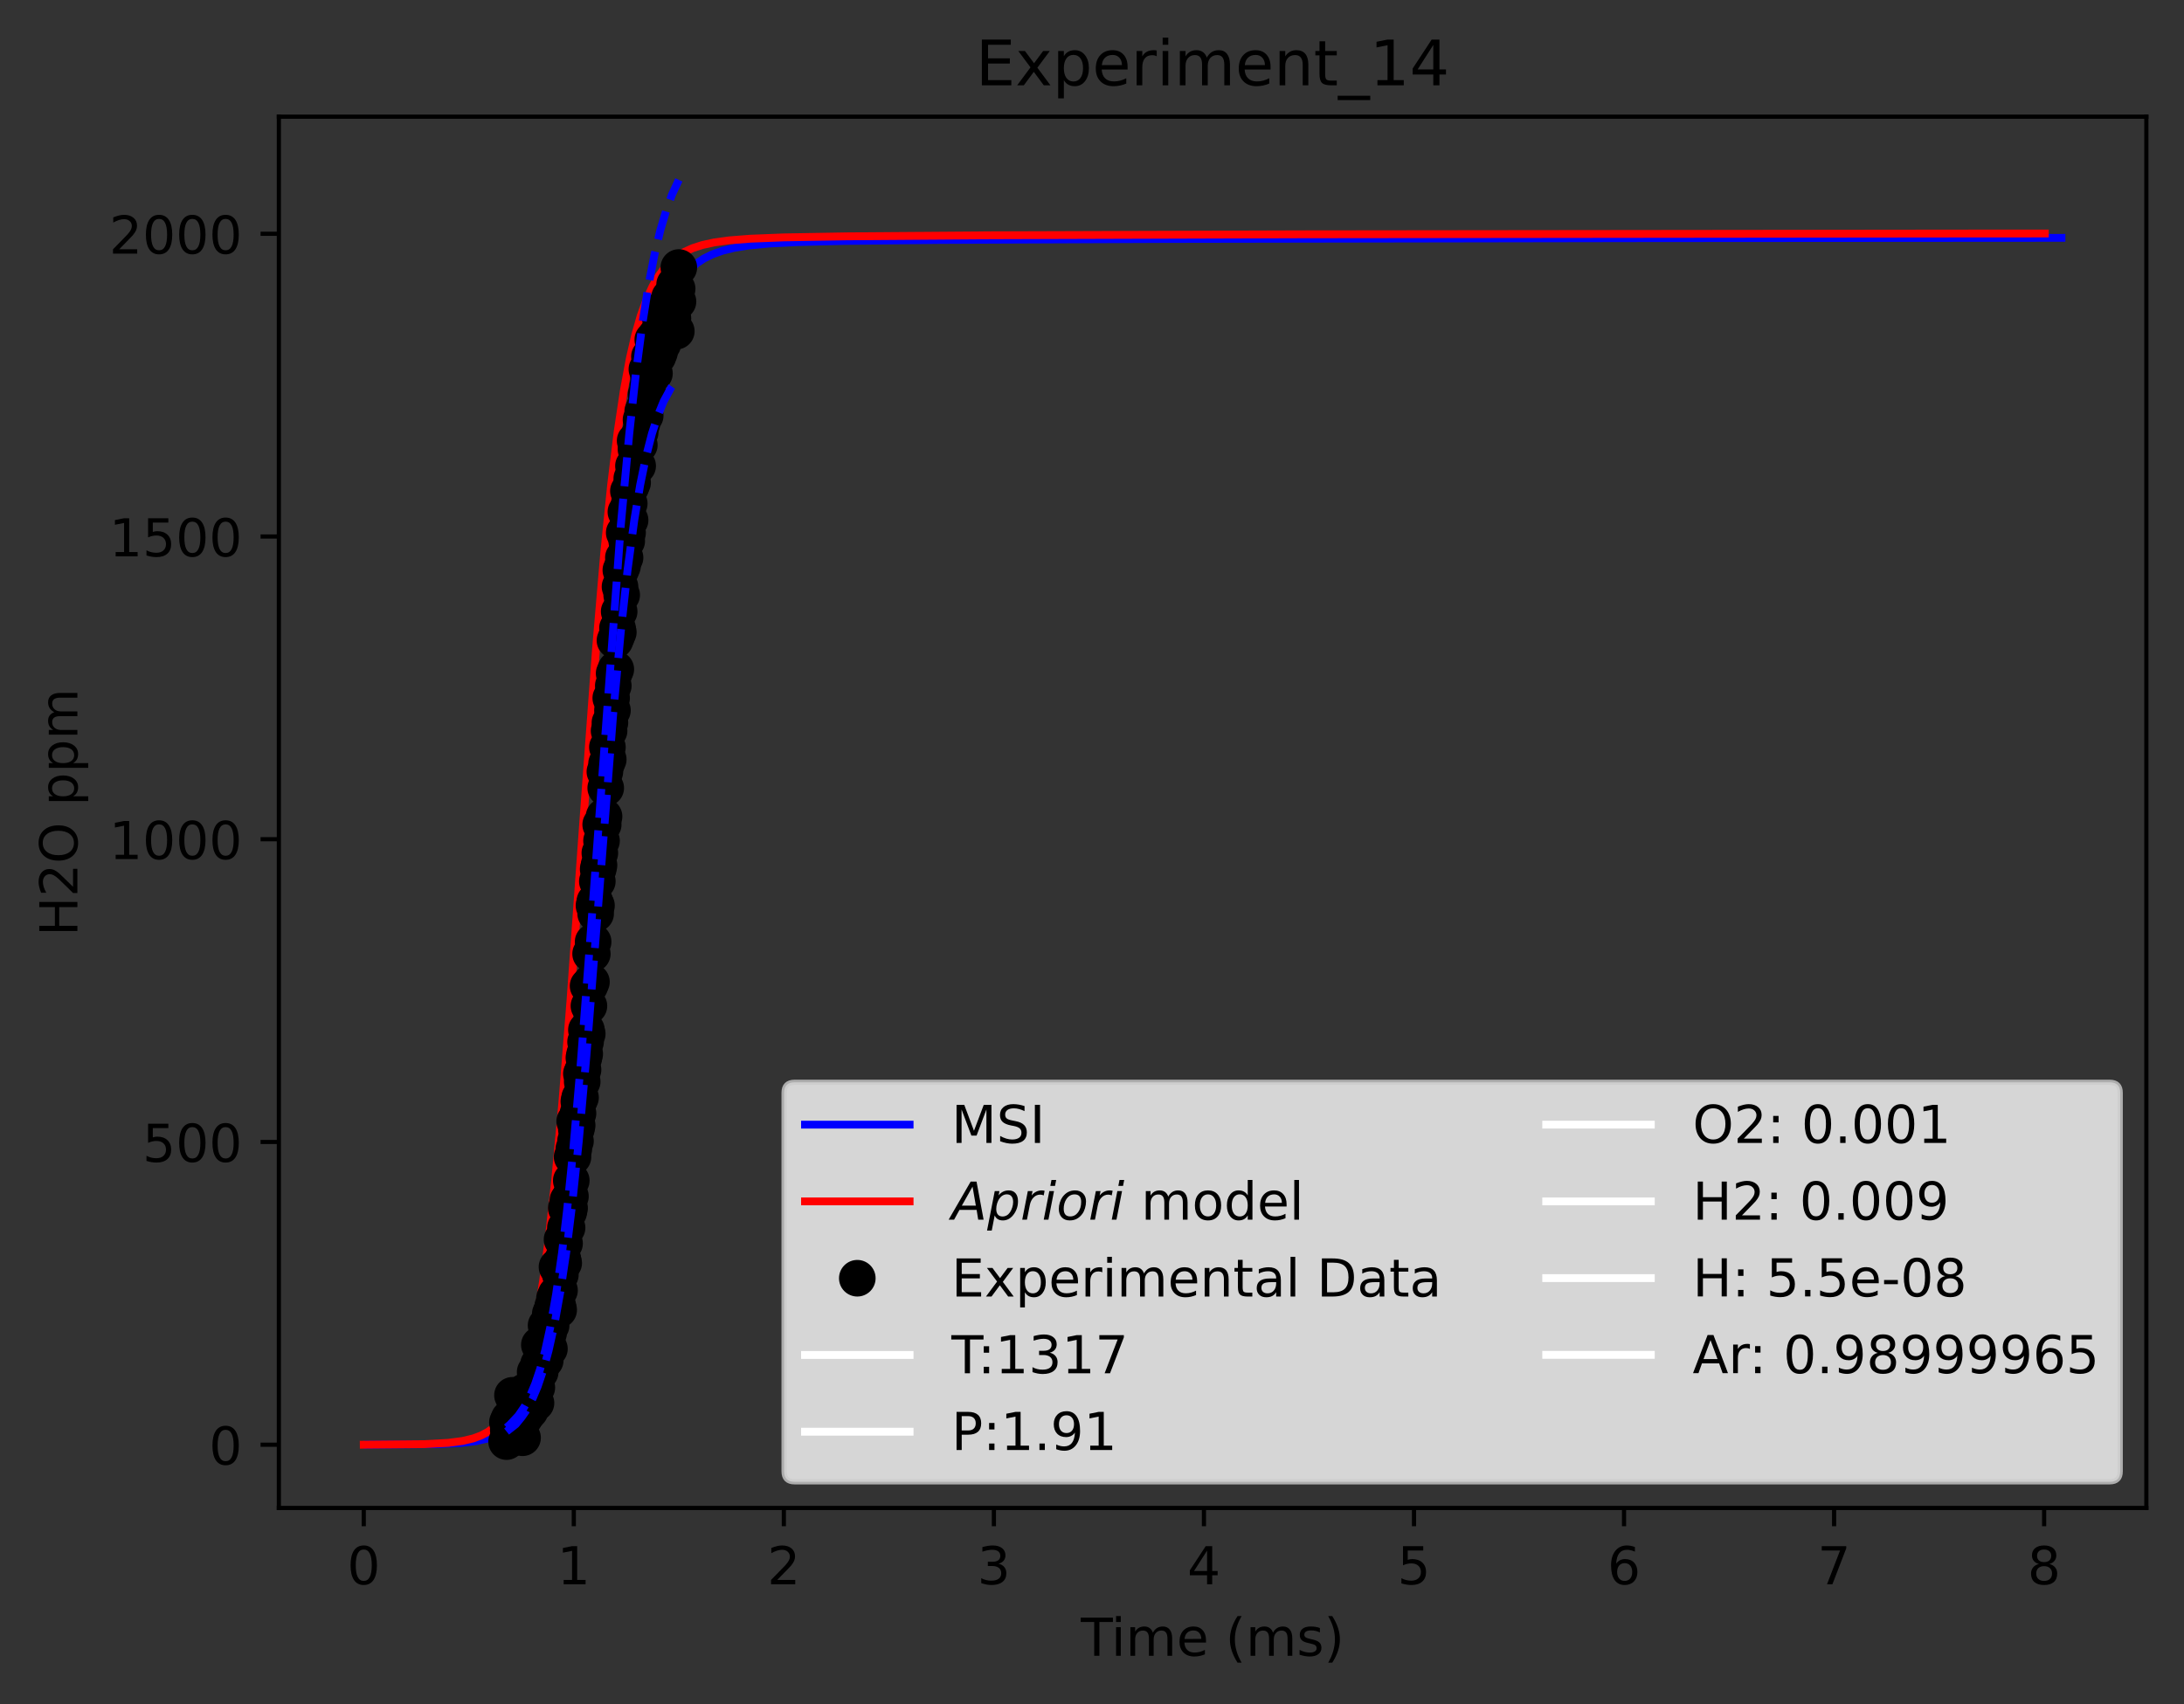 <?xml version="1.0" encoding="utf-8" standalone="no"?>
<!DOCTYPE svg PUBLIC "-//W3C//DTD SVG 1.1//EN"
  "http://www.w3.org/Graphics/SVG/1.1/DTD/svg11.dtd">
<!-- Created with matplotlib (https://matplotlib.org/) -->
<svg height="325.986pt" version="1.1" viewBox="0 0 417.648 325.986" width="417.648pt" xmlns="http://www.w3.org/2000/svg" xmlns:xlink="http://www.w3.org/1999/xlink">
 <rect x="0" y="0" width="417.648" height="325.986" fill="#333333" stroke="none"/>
 <defs>
  <style type="text/css">*{stroke-linecap:butt;stroke-linejoin:round;}</style>
 </defs>
 <g id="figure_1">
  <g id="patch_1">
   <path d="M 0 325.986 
L 417.648 325.986 
L 417.648 0 
L 0 0 
z
" style="fill:none;"/>
  </g>
  <g id="axes_1">
   <g id="patch_2">
    <path d="M 53.328 288.43 
L 410.448 288.43 
L 410.448 22.318 
L 53.328 22.318 
z
" style="fill:none;"/>
   </g>
   <g id="matplotlib.axis_1">
    <g id="xtick_1">
     <g id="line2d_1">
      <defs>
       <path d="M 0 0 
L 0 3.5 
" id="m10d0f801e0" style="stroke:#000000;stroke-width:0.8;"/>
      </defs>
      <g>
       <use style="stroke:#000000;stroke-width:0.8;" x="69.561" xlink:href="#m10d0f801e0" y="288.43"/>
      </g>
     </g>
     <g id="text_1">
      <!-- 0 -->
      <g transform="translate(66.38 303.029)scale(0.1 -0.1)">
       <defs>
        <path d="M 31.781 66.406 
Q 24.172 66.406 20.328 58.906 
Q 16.5 51.422 16.5 36.375 
Q 16.5 21.391 20.328 13.891 
Q 24.172 6.391 31.781 6.391 
Q 39.453 6.391 43.281 13.891 
Q 47.125 21.391 47.125 36.375 
Q 47.125 51.422 43.281 58.906 
Q 39.453 66.406 31.781 66.406 
z
M 31.781 74.219 
Q 44.047 74.219 50.516 64.516 
Q 56.984 54.828 56.984 36.375 
Q 56.984 17.969 50.516 8.266 
Q 44.047 -1.422 31.781 -1.422 
Q 19.531 -1.422 13.062 8.266 
Q 6.594 17.969 6.594 36.375 
Q 6.594 54.828 13.062 64.516 
Q 19.531 74.219 31.781 74.219 
z
" id="DejaVuSans-48"/>
       </defs>
       <use xlink:href="#DejaVuSans-48"/>
      </g>
     </g>
    </g>
    <g id="xtick_2">
     <g id="line2d_2">
      <g>
       <use style="stroke:#000000;stroke-width:0.8;" x="109.729" xlink:href="#m10d0f801e0" y="288.43"/>
      </g>
     </g>
     <g id="text_2">
      <!-- 1 -->
      <g transform="translate(106.547 303.029)scale(0.1 -0.1)">
       <defs>
        <path d="M 12.406 8.297 
L 28.516 8.297 
L 28.516 63.922 
L 10.984 60.406 
L 10.984 69.391 
L 28.422 72.906 
L 38.281 72.906 
L 38.281 8.297 
L 54.391 8.297 
L 54.391 0 
L 12.406 0 
z
" id="DejaVuSans-49"/>
       </defs>
       <use xlink:href="#DejaVuSans-49"/>
      </g>
     </g>
    </g>
    <g id="xtick_3">
     <g id="line2d_3">
      <g>
       <use style="stroke:#000000;stroke-width:0.8;" x="149.896" xlink:href="#m10d0f801e0" y="288.43"/>
      </g>
     </g>
     <g id="text_3">
      <!-- 2 -->
      <g transform="translate(146.715 303.029)scale(0.1 -0.1)">
       <defs>
        <path d="M 19.188 8.297 
L 53.609 8.297 
L 53.609 0 
L 7.328 0 
L 7.328 8.297 
Q 12.938 14.109 22.625 23.891 
Q 32.328 33.688 34.812 36.531 
Q 39.547 41.844 41.422 45.531 
Q 43.312 49.219 43.312 52.781 
Q 43.312 58.594 39.234 62.25 
Q 35.156 65.922 28.609 65.922 
Q 23.969 65.922 18.812 64.312 
Q 13.672 62.703 7.812 59.422 
L 7.812 69.391 
Q 13.766 71.781 18.938 73 
Q 24.125 74.219 28.422 74.219 
Q 39.75 74.219 46.484 68.547 
Q 53.219 62.891 53.219 53.422 
Q 53.219 48.922 51.531 44.891 
Q 49.859 40.875 45.406 35.406 
Q 44.188 33.984 37.641 27.219 
Q 31.109 20.453 19.188 8.297 
z
" id="DejaVuSans-50"/>
       </defs>
       <use xlink:href="#DejaVuSans-50"/>
      </g>
     </g>
    </g>
    <g id="xtick_4">
     <g id="line2d_4">
      <g>
       <use style="stroke:#000000;stroke-width:0.8;" x="190.064" xlink:href="#m10d0f801e0" y="288.43"/>
      </g>
     </g>
     <g id="text_4">
      <!-- 3 -->
      <g transform="translate(186.883 303.029)scale(0.1 -0.1)">
       <defs>
        <path d="M 40.578 39.312 
Q 47.656 37.797 51.625 33 
Q 55.609 28.219 55.609 21.188 
Q 55.609 10.406 48.188 4.484 
Q 40.766 -1.422 27.094 -1.422 
Q 22.516 -1.422 17.656 -0.516 
Q 12.797 0.391 7.625 2.203 
L 7.625 11.719 
Q 11.719 9.328 16.594 8.109 
Q 21.484 6.891 26.812 6.891 
Q 36.078 6.891 40.938 10.547 
Q 45.797 14.203 45.797 21.188 
Q 45.797 27.641 41.281 31.266 
Q 36.766 34.906 28.719 34.906 
L 20.219 34.906 
L 20.219 43.016 
L 29.109 43.016 
Q 36.375 43.016 40.234 45.922 
Q 44.094 48.828 44.094 54.297 
Q 44.094 59.906 40.109 62.906 
Q 36.141 65.922 28.719 65.922 
Q 24.656 65.922 20.016 65.031 
Q 15.375 64.156 9.812 62.312 
L 9.812 71.094 
Q 15.438 72.656 20.344 73.438 
Q 25.25 74.219 29.594 74.219 
Q 40.828 74.219 47.359 69.109 
Q 53.906 64.016 53.906 55.328 
Q 53.906 49.266 50.438 45.094 
Q 46.969 40.922 40.578 39.312 
z
" id="DejaVuSans-51"/>
       </defs>
       <use xlink:href="#DejaVuSans-51"/>
      </g>
     </g>
    </g>
    <g id="xtick_5">
     <g id="line2d_5">
      <g>
       <use style="stroke:#000000;stroke-width:0.8;" x="230.232" xlink:href="#m10d0f801e0" y="288.43"/>
      </g>
     </g>
     <g id="text_5">
      <!-- 4 -->
      <g transform="translate(227.05 303.029)scale(0.1 -0.1)">
       <defs>
        <path d="M 37.797 64.312 
L 12.891 25.391 
L 37.797 25.391 
z
M 35.203 72.906 
L 47.609 72.906 
L 47.609 25.391 
L 58.016 25.391 
L 58.016 17.188 
L 47.609 17.188 
L 47.609 0 
L 37.797 0 
L 37.797 17.188 
L 4.891 17.188 
L 4.891 26.703 
z
" id="DejaVuSans-52"/>
       </defs>
       <use xlink:href="#DejaVuSans-52"/>
      </g>
     </g>
    </g>
    <g id="xtick_6">
     <g id="line2d_6">
      <g>
       <use style="stroke:#000000;stroke-width:0.8;" x="270.399" xlink:href="#m10d0f801e0" y="288.43"/>
      </g>
     </g>
     <g id="text_6">
      <!-- 5 -->
      <g transform="translate(267.218 303.029)scale(0.1 -0.1)">
       <defs>
        <path d="M 10.797 72.906 
L 49.516 72.906 
L 49.516 64.594 
L 19.828 64.594 
L 19.828 46.734 
Q 21.969 47.469 24.109 47.828 
Q 26.266 48.188 28.422 48.188 
Q 40.625 48.188 47.75 41.5 
Q 54.891 34.812 54.891 23.391 
Q 54.891 11.625 47.562 5.094 
Q 40.234 -1.422 26.906 -1.422 
Q 22.312 -1.422 17.547 -0.641 
Q 12.797 0.141 7.719 1.703 
L 7.719 11.625 
Q 12.109 9.234 16.797 8.062 
Q 21.484 6.891 26.703 6.891 
Q 35.156 6.891 40.078 11.328 
Q 45.016 15.766 45.016 23.391 
Q 45.016 31 40.078 35.438 
Q 35.156 39.891 26.703 39.891 
Q 22.75 39.891 18.812 39.016 
Q 14.891 38.141 10.797 36.281 
z
" id="DejaVuSans-53"/>
       </defs>
       <use xlink:href="#DejaVuSans-53"/>
      </g>
     </g>
    </g>
    <g id="xtick_7">
     <g id="line2d_7">
      <g>
       <use style="stroke:#000000;stroke-width:0.8;" x="310.567" xlink:href="#m10d0f801e0" y="288.43"/>
      </g>
     </g>
     <g id="text_7">
      <!-- 6 -->
      <g transform="translate(307.386 303.029)scale(0.1 -0.1)">
       <defs>
        <path d="M 33.016 40.375 
Q 26.375 40.375 22.484 35.828 
Q 18.609 31.297 18.609 23.391 
Q 18.609 15.531 22.484 10.953 
Q 26.375 6.391 33.016 6.391 
Q 39.656 6.391 43.531 10.953 
Q 47.406 15.531 47.406 23.391 
Q 47.406 31.297 43.531 35.828 
Q 39.656 40.375 33.016 40.375 
z
M 52.594 71.297 
L 52.594 62.312 
Q 48.875 64.062 45.094 64.984 
Q 41.312 65.922 37.594 65.922 
Q 27.828 65.922 22.672 59.328 
Q 17.531 52.734 16.797 39.406 
Q 19.672 43.656 24.016 45.922 
Q 28.375 48.188 33.594 48.188 
Q 44.578 48.188 50.953 41.516 
Q 57.328 34.859 57.328 23.391 
Q 57.328 12.156 50.688 5.359 
Q 44.047 -1.422 33.016 -1.422 
Q 20.359 -1.422 13.672 8.266 
Q 6.984 17.969 6.984 36.375 
Q 6.984 53.656 15.188 63.938 
Q 23.391 74.219 37.203 74.219 
Q 40.922 74.219 44.703 73.484 
Q 48.484 72.75 52.594 71.297 
z
" id="DejaVuSans-54"/>
       </defs>
       <use xlink:href="#DejaVuSans-54"/>
      </g>
     </g>
    </g>
    <g id="xtick_8">
     <g id="line2d_8">
      <g>
       <use style="stroke:#000000;stroke-width:0.8;" x="350.735" xlink:href="#m10d0f801e0" y="288.43"/>
      </g>
     </g>
     <g id="text_8">
      <!-- 7 -->
      <g transform="translate(347.553 303.029)scale(0.1 -0.1)">
       <defs>
        <path d="M 8.203 72.906 
L 55.078 72.906 
L 55.078 68.703 
L 28.609 0 
L 18.312 0 
L 43.219 64.594 
L 8.203 64.594 
z
" id="DejaVuSans-55"/>
       </defs>
       <use xlink:href="#DejaVuSans-55"/>
      </g>
     </g>
    </g>
    <g id="xtick_9">
     <g id="line2d_9">
      <g>
       <use style="stroke:#000000;stroke-width:0.8;" x="390.902" xlink:href="#m10d0f801e0" y="288.43"/>
      </g>
     </g>
     <g id="text_9">
      <!-- 8 -->
      <g transform="translate(387.721 303.029)scale(0.1 -0.1)">
       <defs>
        <path d="M 31.781 34.625 
Q 24.75 34.625 20.719 30.859 
Q 16.703 27.094 16.703 20.516 
Q 16.703 13.922 20.719 10.156 
Q 24.75 6.391 31.781 6.391 
Q 38.812 6.391 42.859 10.172 
Q 46.922 13.969 46.922 20.516 
Q 46.922 27.094 42.891 30.859 
Q 38.875 34.625 31.781 34.625 
z
M 21.922 38.812 
Q 15.578 40.375 12.031 44.719 
Q 8.5 49.078 8.5 55.328 
Q 8.5 64.062 14.719 69.141 
Q 20.953 74.219 31.781 74.219 
Q 42.672 74.219 48.875 69.141 
Q 55.078 64.062 55.078 55.328 
Q 55.078 49.078 51.531 44.719 
Q 48 40.375 41.703 38.812 
Q 48.828 37.156 52.797 32.312 
Q 56.781 27.484 56.781 20.516 
Q 56.781 9.906 50.312 4.234 
Q 43.844 -1.422 31.781 -1.422 
Q 19.734 -1.422 13.25 4.234 
Q 6.781 9.906 6.781 20.516 
Q 6.781 27.484 10.781 32.312 
Q 14.797 37.156 21.922 38.812 
z
M 18.312 54.391 
Q 18.312 48.734 21.844 45.562 
Q 25.391 42.391 31.781 42.391 
Q 38.141 42.391 41.719 45.562 
Q 45.312 48.734 45.312 54.391 
Q 45.312 60.062 41.719 63.234 
Q 38.141 66.406 31.781 66.406 
Q 25.391 66.406 21.844 63.234 
Q 18.312 60.062 18.312 54.391 
z
" id="DejaVuSans-56"/>
       </defs>
       <use xlink:href="#DejaVuSans-56"/>
      </g>
     </g>
    </g>
    <g id="text_10">
     <!-- Time (ms) -->
     <g transform="translate(206.689 316.707)scale(0.1 -0.1)">
      <defs>
       <path d="M -0.297 72.906 
L 61.375 72.906 
L 61.375 64.594 
L 35.5 64.594 
L 35.5 0 
L 25.594 0 
L 25.594 64.594 
L -0.297 64.594 
z
" id="DejaVuSans-84"/>
       <path d="M 9.422 54.688 
L 18.406 54.688 
L 18.406 0 
L 9.422 0 
z
M 9.422 75.984 
L 18.406 75.984 
L 18.406 64.594 
L 9.422 64.594 
z
" id="DejaVuSans-105"/>
       <path d="M 52 44.188 
Q 55.375 50.25 60.062 53.125 
Q 64.75 56 71.094 56 
Q 79.641 56 84.281 50.016 
Q 88.922 44.047 88.922 33.016 
L 88.922 0 
L 79.891 0 
L 79.891 32.719 
Q 79.891 40.578 77.094 44.375 
Q 74.312 48.188 68.609 48.188 
Q 61.625 48.188 57.562 43.547 
Q 53.516 38.922 53.516 30.906 
L 53.516 0 
L 44.484 0 
L 44.484 32.719 
Q 44.484 40.625 41.703 44.406 
Q 38.922 48.188 33.109 48.188 
Q 26.219 48.188 22.156 43.531 
Q 18.109 38.875 18.109 30.906 
L 18.109 0 
L 9.078 0 
L 9.078 54.688 
L 18.109 54.688 
L 18.109 46.188 
Q 21.188 51.219 25.484 53.609 
Q 29.781 56 35.688 56 
Q 41.656 56 45.828 52.969 
Q 50 49.953 52 44.188 
z
" id="DejaVuSans-109"/>
       <path d="M 56.203 29.594 
L 56.203 25.203 
L 14.891 25.203 
Q 15.484 15.922 20.484 11.062 
Q 25.484 6.203 34.422 6.203 
Q 39.594 6.203 44.453 7.469 
Q 49.312 8.734 54.109 11.281 
L 54.109 2.781 
Q 49.266 0.734 44.188 -0.344 
Q 39.109 -1.422 33.891 -1.422 
Q 20.797 -1.422 13.156 6.188 
Q 5.516 13.812 5.516 26.812 
Q 5.516 40.234 12.766 48.109 
Q 20.016 56 32.328 56 
Q 43.359 56 49.781 48.891 
Q 56.203 41.797 56.203 29.594 
z
M 47.219 32.234 
Q 47.125 39.594 43.094 43.984 
Q 39.062 48.391 32.422 48.391 
Q 24.906 48.391 20.391 44.141 
Q 15.875 39.891 15.188 32.172 
z
" id="DejaVuSans-101"/>
       <path id="DejaVuSans-32"/>
       <path d="M 31 75.875 
Q 24.469 64.656 21.281 53.656 
Q 18.109 42.672 18.109 31.391 
Q 18.109 20.125 21.312 9.062 
Q 24.516 -2 31 -13.188 
L 23.188 -13.188 
Q 15.875 -1.703 12.234 9.375 
Q 8.594 20.453 8.594 31.391 
Q 8.594 42.281 12.203 53.312 
Q 15.828 64.359 23.188 75.875 
z
" id="DejaVuSans-40"/>
       <path d="M 44.281 53.078 
L 44.281 44.578 
Q 40.484 46.531 36.375 47.5 
Q 32.281 48.484 27.875 48.484 
Q 21.188 48.484 17.844 46.438 
Q 14.5 44.391 14.5 40.281 
Q 14.5 37.156 16.891 35.375 
Q 19.281 33.594 26.516 31.984 
L 29.594 31.297 
Q 39.156 29.25 43.188 25.516 
Q 47.219 21.781 47.219 15.094 
Q 47.219 7.469 41.188 3.016 
Q 35.156 -1.422 24.609 -1.422 
Q 20.219 -1.422 15.453 -0.562 
Q 10.688 0.297 5.422 2 
L 5.422 11.281 
Q 10.406 8.688 15.234 7.391 
Q 20.062 6.109 24.812 6.109 
Q 31.156 6.109 34.562 8.281 
Q 37.984 10.453 37.984 14.406 
Q 37.984 18.062 35.516 20.016 
Q 33.062 21.969 24.703 23.781 
L 21.578 24.516 
Q 13.234 26.266 9.516 29.906 
Q 5.812 33.547 5.812 39.891 
Q 5.812 47.609 11.281 51.797 
Q 16.75 56 26.812 56 
Q 31.781 56 36.172 55.266 
Q 40.578 54.547 44.281 53.078 
z
" id="DejaVuSans-115"/>
       <path d="M 8.016 75.875 
L 15.828 75.875 
Q 23.141 64.359 26.781 53.312 
Q 30.422 42.281 30.422 31.391 
Q 30.422 20.453 26.781 9.375 
Q 23.141 -1.703 15.828 -13.188 
L 8.016 -13.188 
Q 14.5 -2 17.703 9.062 
Q 20.906 20.125 20.906 31.391 
Q 20.906 42.672 17.703 53.656 
Q 14.5 64.656 8.016 75.875 
z
" id="DejaVuSans-41"/>
      </defs>
      <use xlink:href="#DejaVuSans-84"/>
      <use x="57.959" xlink:href="#DejaVuSans-105"/>
      <use x="85.742" xlink:href="#DejaVuSans-109"/>
      <use x="183.154" xlink:href="#DejaVuSans-101"/>
      <use x="244.678" xlink:href="#DejaVuSans-32"/>
      <use x="276.465" xlink:href="#DejaVuSans-40"/>
      <use x="315.479" xlink:href="#DejaVuSans-109"/>
      <use x="412.891" xlink:href="#DejaVuSans-115"/>
      <use x="464.99" xlink:href="#DejaVuSans-41"/>
     </g>
    </g>
   </g>
   <g id="matplotlib.axis_2">
    <g id="ytick_1">
     <g id="line2d_10">
      <defs>
       <path d="M 0 0 
L -3.5 0 
" id="md685e036c2" style="stroke:#000000;stroke-width:0.8;"/>
      </defs>
      <g>
       <use style="stroke:#000000;stroke-width:0.8;" x="53.328" xlink:href="#md685e036c2" y="276.334"/>
      </g>
     </g>
     <g id="text_11">
      <!-- 0 -->
      <g transform="translate(39.966 280.133)scale(0.1 -0.1)">
       <use xlink:href="#DejaVuSans-48"/>
      </g>
     </g>
    </g>
    <g id="ytick_2">
     <g id="line2d_11">
      <g>
       <use style="stroke:#000000;stroke-width:0.8;" x="53.328" xlink:href="#md685e036c2" y="218.429"/>
      </g>
     </g>
     <g id="text_12">
      <!-- 500 -->
      <g transform="translate(27.241 222.228)scale(0.1 -0.1)">
       <use xlink:href="#DejaVuSans-53"/>
       <use x="63.623" xlink:href="#DejaVuSans-48"/>
       <use x="127.246" xlink:href="#DejaVuSans-48"/>
      </g>
     </g>
    </g>
    <g id="ytick_3">
     <g id="line2d_12">
      <g>
       <use style="stroke:#000000;stroke-width:0.8;" x="53.328" xlink:href="#md685e036c2" y="160.524"/>
      </g>
     </g>
     <g id="text_13">
      <!-- 1000 -->
      <g transform="translate(20.878 164.323)scale(0.1 -0.1)">
       <use xlink:href="#DejaVuSans-49"/>
       <use x="63.623" xlink:href="#DejaVuSans-48"/>
       <use x="127.246" xlink:href="#DejaVuSans-48"/>
       <use x="190.869" xlink:href="#DejaVuSans-48"/>
      </g>
     </g>
    </g>
    <g id="ytick_4">
     <g id="line2d_13">
      <g>
       <use style="stroke:#000000;stroke-width:0.8;" x="53.328" xlink:href="#md685e036c2" y="102.619"/>
      </g>
     </g>
     <g id="text_14">
      <!-- 1500 -->
      <g transform="translate(20.878 106.418)scale(0.1 -0.1)">
       <use xlink:href="#DejaVuSans-49"/>
       <use x="63.623" xlink:href="#DejaVuSans-53"/>
       <use x="127.246" xlink:href="#DejaVuSans-48"/>
       <use x="190.869" xlink:href="#DejaVuSans-48"/>
      </g>
     </g>
    </g>
    <g id="ytick_5">
     <g id="line2d_14">
      <g>
       <use style="stroke:#000000;stroke-width:0.8;" x="53.328" xlink:href="#md685e036c2" y="44.714"/>
      </g>
     </g>
     <g id="text_15">
      <!-- 2000 -->
      <g transform="translate(20.878 48.513)scale(0.1 -0.1)">
       <use xlink:href="#DejaVuSans-50"/>
       <use x="63.623" xlink:href="#DejaVuSans-48"/>
       <use x="127.246" xlink:href="#DejaVuSans-48"/>
       <use x="190.869" xlink:href="#DejaVuSans-48"/>
      </g>
     </g>
    </g>
    <g id="text_16">
     <!-- H2O ppm -->
     <g transform="translate(14.798 179.059)rotate(-90)scale(0.1 -0.1)">
      <defs>
       <path d="M 9.812 72.906 
L 19.672 72.906 
L 19.672 43.016 
L 55.516 43.016 
L 55.516 72.906 
L 65.375 72.906 
L 65.375 0 
L 55.516 0 
L 55.516 34.719 
L 19.672 34.719 
L 19.672 0 
L 9.812 0 
z
" id="DejaVuSans-72"/>
       <path d="M 39.406 66.219 
Q 28.656 66.219 22.328 58.203 
Q 16.016 50.203 16.016 36.375 
Q 16.016 22.609 22.328 14.594 
Q 28.656 6.594 39.406 6.594 
Q 50.141 6.594 56.422 14.594 
Q 62.703 22.609 62.703 36.375 
Q 62.703 50.203 56.422 58.203 
Q 50.141 66.219 39.406 66.219 
z
M 39.406 74.219 
Q 54.734 74.219 63.906 63.938 
Q 73.094 53.656 73.094 36.375 
Q 73.094 19.141 63.906 8.859 
Q 54.734 -1.422 39.406 -1.422 
Q 24.031 -1.422 14.812 8.828 
Q 5.609 19.094 5.609 36.375 
Q 5.609 53.656 14.812 63.938 
Q 24.031 74.219 39.406 74.219 
z
" id="DejaVuSans-79"/>
       <path d="M 18.109 8.203 
L 18.109 -20.797 
L 9.078 -20.797 
L 9.078 54.688 
L 18.109 54.688 
L 18.109 46.391 
Q 20.953 51.266 25.266 53.625 
Q 29.594 56 35.594 56 
Q 45.562 56 51.781 48.094 
Q 58.016 40.188 58.016 27.297 
Q 58.016 14.406 51.781 6.484 
Q 45.562 -1.422 35.594 -1.422 
Q 29.594 -1.422 25.266 0.953 
Q 20.953 3.328 18.109 8.203 
z
M 48.688 27.297 
Q 48.688 37.203 44.609 42.844 
Q 40.531 48.484 33.406 48.484 
Q 26.266 48.484 22.188 42.844 
Q 18.109 37.203 18.109 27.297 
Q 18.109 17.391 22.188 11.75 
Q 26.266 6.109 33.406 6.109 
Q 40.531 6.109 44.609 11.75 
Q 48.688 17.391 48.688 27.297 
z
" id="DejaVuSans-112"/>
      </defs>
      <use xlink:href="#DejaVuSans-72"/>
      <use x="75.195" xlink:href="#DejaVuSans-50"/>
      <use x="138.818" xlink:href="#DejaVuSans-79"/>
      <use x="217.529" xlink:href="#DejaVuSans-32"/>
      <use x="249.316" xlink:href="#DejaVuSans-112"/>
      <use x="312.793" xlink:href="#DejaVuSans-112"/>
      <use x="376.27" xlink:href="#DejaVuSans-109"/>
     </g>
    </g>
   </g>
   <g id="line2d_15">
    <path clip-path="url(#p6025c40ab2)" d="M 70.33 276.334 
L 83.606 276.228 
L 88.17 276 
L 91.103 275.642 
L 93.215 275.167 
L 94.902 274.563 
L 96.349 273.805 
L 97.554 272.936 
L 98.759 271.778 
L 99.723 270.581 
L 100.687 269.083 
L 101.652 267.212 
L 102.616 264.887 
L 103.634 261.831 
L 104.637 258.099 
L 105.659 253.412 
L 106.649 247.891 
L 107.838 239.816 
L 109.051 229.775 
L 110.357 216.866 
L 111.875 199.291 
L 113.793 174.168 
L 117.651 123.114 
L 119.201 105.864 
L 120.51 93.549 
L 121.759 83.781 
L 122.87 76.604 
L 123.968 70.769 
L 125.065 66.014 
L 126.163 62.169 
L 127.261 59.078 
L 128.359 56.6 
L 129.456 54.618 
L 130.554 53.033 
L 131.838 51.574 
L 133.218 50.373 
L 134.598 49.457 
L 136.254 48.636 
L 138.186 47.95 
L 140.394 47.408 
L 143.155 46.963 
L 146.976 46.591 
L 152.369 46.309 
L 161.383 46.087 
L 179.79 45.894 
L 222.744 45.705 
L 315.282 45.55 
L 394.215 45.494 
L 394.215 45.494 
" style="fill:none;stroke:#0000ff;stroke-linecap:square;stroke-width:1.5;"/>
   </g>
   <g id="line2d_16">
    <path clip-path="url(#p6025c40ab2)" d="M 69.561 276.334 
L 81.158 276.226 
L 85.701 275.982 
L 88.478 275.617 
L 90.497 275.133 
L 92.012 274.567 
L 93.274 273.9 
L 94.536 272.986 
L 95.546 272.02 
L 96.555 270.784 
L 97.565 269.207 
L 98.575 267.204 
L 99.544 264.782 
L 100.62 261.393 
L 101.696 257.104 
L 102.772 251.733 
L 103.848 245.097 
L 104.924 237.031 
L 106.179 225.662 
L 107.541 210.925 
L 109.091 191.433 
L 111.495 157.887 
L 113.991 123.988 
L 115.572 105.517 
L 116.878 92.672 
L 118.131 82.471 
L 119.321 74.583 
L 120.48 68.397 
L 121.48 64.079 
L 122.531 60.396 
L 123.66 57.246 
L 124.789 54.77 
L 125.917 52.828 
L 127.046 51.305 
L 128.175 50.111 
L 129.53 49.008 
L 130.884 48.179 
L 132.464 47.462 
L 134.271 46.877 
L 136.528 46.381 
L 139.463 45.975 
L 143.527 45.656 
L 149.852 45.409 
L 161.873 45.206 
L 189.509 45.004 
L 249.14 44.815 
L 375.717 44.67 
L 391.032 44.661 
L 391.032 44.661 
" style="fill:none;stroke:#ff0000;stroke-linecap:square;stroke-width:1.5;"/>
   </g>
   <g id="line2d_17">
    <defs>
     <path d="M 0 3 
C 0.796 3 1.559 2.684 2.121 2.121 
C 2.684 1.559 3 0.796 3 0 
C 3 -0.796 2.684 -1.559 2.121 -2.121 
C 1.559 -2.684 0.796 -3 0 -3 
C -0.796 -3 -1.559 -2.684 -2.121 -2.121 
C -2.684 -1.559 -3 -0.796 -3 0 
C -3 0.796 -2.684 1.559 -2.121 2.121 
C -1.559 2.684 -0.796 3 0 3 
z
" id="m678bfb404b" style="stroke:#000000;"/>
    </defs>
    <g clip-path="url(#p6025c40ab2)">
     <use style="stroke:#000000;" x="96.875" xlink:href="#m678bfb404b" y="275.745"/>
     <use style="stroke:#000000;" x="97.036" xlink:href="#m678bfb404b" y="272.058"/>
     <use style="stroke:#000000;" x="97.196" xlink:href="#m678bfb404b" y="273.533"/>
     <use style="stroke:#000000;" x="97.357" xlink:href="#m678bfb404b" y="271.318"/>
     <use style="stroke:#000000;" x="97.518" xlink:href="#m678bfb404b" y="273.533"/>
     <use style="stroke:#000000;" x="97.678" xlink:href="#m678bfb404b" y="272.058"/>
     <use style="stroke:#000000;" x="97.839" xlink:href="#m678bfb404b" y="272.058"/>
     <use style="stroke:#000000;" x="98" xlink:href="#m678bfb404b" y="266.883"/>
     <use style="stroke:#000000;" x="98.16" xlink:href="#m678bfb404b" y="275.008"/>
     <use style="stroke:#000000;" x="98.321" xlink:href="#m678bfb404b" y="274.271"/>
     <use style="stroke:#000000;" x="98.482" xlink:href="#m678bfb404b" y="268.363"/>
     <use style="stroke:#000000;" x="98.642" xlink:href="#m678bfb404b" y="272.058"/>
     <use style="stroke:#000000;" x="98.803" xlink:href="#m678bfb404b" y="266.883"/>
     <use style="stroke:#000000;" x="98.964" xlink:href="#m678bfb404b" y="267.624"/>
     <use style="stroke:#000000;" x="99.124" xlink:href="#m678bfb404b" y="270.58"/>
     <use style="stroke:#000000;" x="99.285" xlink:href="#m678bfb404b" y="269.842"/>
     <use style="stroke:#000000;" x="99.446" xlink:href="#m678bfb404b" y="270.58"/>
     <use style="stroke:#000000;" x="99.606" xlink:href="#m678bfb404b" y="272.058"/>
     <use style="stroke:#000000;" x="99.767" xlink:href="#m678bfb404b" y="270.58"/>
     <use style="stroke:#000000;" x="99.928" xlink:href="#m678bfb404b" y="275.008"/>
     <use style="stroke:#000000;" x="100.088" xlink:href="#m678bfb404b" y="267.624"/>
     <use style="stroke:#000000;" x="100.249" xlink:href="#m678bfb404b" y="271.318"/>
     <use style="stroke:#000000;" x="100.41" xlink:href="#m678bfb404b" y="266.143"/>
     <use style="stroke:#000000;" x="100.57" xlink:href="#m678bfb404b" y="267.624"/>
     <use style="stroke:#000000;" x="100.731" xlink:href="#m678bfb404b" y="270.58"/>
     <use style="stroke:#000000;" x="100.892" xlink:href="#m678bfb404b" y="268.363"/>
     <use style="stroke:#000000;" x="101.052" xlink:href="#m678bfb404b" y="267.624"/>
     <use style="stroke:#000000;" x="101.213" xlink:href="#m678bfb404b" y="266.143"/>
     <use style="stroke:#000000;" x="101.374" xlink:href="#m678bfb404b" y="269.842"/>
     <use style="stroke:#000000;" x="101.534" xlink:href="#m678bfb404b" y="268.363"/>
     <use style="stroke:#000000;" x="101.695" xlink:href="#m678bfb404b" y="265.402"/>
     <use style="stroke:#000000;" x="101.856" xlink:href="#m678bfb404b" y="265.402"/>
     <use style="stroke:#000000;" x="102.016" xlink:href="#m678bfb404b" y="268.363"/>
     <use style="stroke:#000000;" x="102.177" xlink:href="#m678bfb404b" y="265.402"/>
     <use style="stroke:#000000;" x="102.338" xlink:href="#m678bfb404b" y="262.439"/>
     <use style="stroke:#000000;" x="102.498" xlink:href="#m678bfb404b" y="268.363"/>
     <use style="stroke:#000000;" x="102.659" xlink:href="#m678bfb404b" y="265.402"/>
     <use style="stroke:#000000;" x="102.82" xlink:href="#m678bfb404b" y="261.698"/>
     <use style="stroke:#000000;" x="102.98" xlink:href="#m678bfb404b" y="260.955"/>
     <use style="stroke:#000000;" x="103.141" xlink:href="#m678bfb404b" y="257.244"/>
     <use style="stroke:#000000;" x="103.302" xlink:href="#m678bfb404b" y="262.439"/>
     <use style="stroke:#000000;" x="103.462" xlink:href="#m678bfb404b" y="257.244"/>
     <use style="stroke:#000000;" x="103.623" xlink:href="#m678bfb404b" y="258.729"/>
     <use style="stroke:#000000;" x="103.784" xlink:href="#m678bfb404b" y="260.214"/>
     <use style="stroke:#000000;" x="103.944" xlink:href="#m678bfb404b" y="257.986"/>
     <use style="stroke:#000000;" x="104.105" xlink:href="#m678bfb404b" y="257.244"/>
     <use style="stroke:#000000;" x="104.266" xlink:href="#m678bfb404b" y="260.214"/>
     <use style="stroke:#000000;" x="104.426" xlink:href="#m678bfb404b" y="253.525"/>
     <use style="stroke:#000000;" x="104.587" xlink:href="#m678bfb404b" y="254.268"/>
     <use style="stroke:#000000;" x="104.748" xlink:href="#m678bfb404b" y="257.986"/>
     <use style="stroke:#000000;" x="104.908" xlink:href="#m678bfb404b" y="255.013"/>
     <use style="stroke:#000000;" x="105.069" xlink:href="#m678bfb404b" y="257.986"/>
     <use style="stroke:#000000;" x="105.23" xlink:href="#m678bfb404b" y="251.291"/>
     <use style="stroke:#000000;" x="105.39" xlink:href="#m678bfb404b" y="253.525"/>
     <use style="stroke:#000000;" x="105.551" xlink:href="#m678bfb404b" y="250.545"/>
     <use style="stroke:#000000;" x="105.712" xlink:href="#m678bfb404b" y="249.799"/>
     <use style="stroke:#000000;" x="105.872" xlink:href="#m678bfb404b" y="251.291"/>
     <use style="stroke:#000000;" x="106.033" xlink:href="#m678bfb404b" y="248.307"/>
     <use style="stroke:#000000;" x="106.194" xlink:href="#m678bfb404b" y="248.307"/>
     <use style="stroke:#000000;" x="106.354" xlink:href="#m678bfb404b" y="247.562"/>
     <use style="stroke:#000000;" x="106.515" xlink:href="#m678bfb404b" y="242.332"/>
     <use style="stroke:#000000;" x="106.676" xlink:href="#m678bfb404b" y="249.799"/>
     <use style="stroke:#000000;" x="106.836" xlink:href="#m678bfb404b" y="250.545"/>
     <use style="stroke:#000000;" x="106.997" xlink:href="#m678bfb404b" y="246.816"/>
     <use style="stroke:#000000;" x="107.158" xlink:href="#m678bfb404b" y="243.827"/>
     <use style="stroke:#000000;" x="107.318" xlink:href="#m678bfb404b" y="241.583"/>
     <use style="stroke:#000000;" x="107.479" xlink:href="#m678bfb404b" y="237.089"/>
     <use style="stroke:#000000;" x="107.64" xlink:href="#m678bfb404b" y="240.835"/>
     <use style="stroke:#000000;" x="107.8" xlink:href="#m678bfb404b" y="241.583"/>
     <use style="stroke:#000000;" x="107.961" xlink:href="#m678bfb404b" y="237.838"/>
     <use style="stroke:#000000;" x="108.122" xlink:href="#m678bfb404b" y="234.838"/>
     <use style="stroke:#000000;" x="108.283" xlink:href="#m678bfb404b" y="231.082"/>
     <use style="stroke:#000000;" x="108.443" xlink:href="#m678bfb404b" y="234.838"/>
     <use style="stroke:#000000;" x="108.604" xlink:href="#m678bfb404b" y="229.579"/>
     <use style="stroke:#000000;" x="108.765" xlink:href="#m678bfb404b" y="231.834"/>
     <use style="stroke:#000000;" x="108.925" xlink:href="#m678bfb404b" y="231.082"/>
     <use style="stroke:#000000;" x="109.086" xlink:href="#m678bfb404b" y="228.825"/>
     <use style="stroke:#000000;" x="109.247" xlink:href="#m678bfb404b" y="225.814"/>
     <use style="stroke:#000000;" x="109.407" xlink:href="#m678bfb404b" y="221.288"/>
     <use style="stroke:#000000;" x="109.568" xlink:href="#m678bfb404b" y="221.288"/>
     <use style="stroke:#000000;" x="109.729" xlink:href="#m678bfb404b" y="219.777"/>
     <use style="stroke:#000000;" x="109.889" xlink:href="#m678bfb404b" y="214.482"/>
     <use style="stroke:#000000;" x="110.05" xlink:href="#m678bfb404b" y="218.265"/>
     <use style="stroke:#000000;" x="110.211" xlink:href="#m678bfb404b" y="215.995"/>
     <use style="stroke:#000000;" x="110.371" xlink:href="#m678bfb404b" y="215.239"/>
     <use style="stroke:#000000;" x="110.532" xlink:href="#m678bfb404b" y="212.966"/>
     <use style="stroke:#000000;" x="110.693" xlink:href="#m678bfb404b" y="210.691"/>
     <use style="stroke:#000000;" x="110.853" xlink:href="#m678bfb404b" y="209.932"/>
     <use style="stroke:#000000;" x="111.014" xlink:href="#m678bfb404b" y="209.932"/>
     <use style="stroke:#000000;" x="111.175" xlink:href="#m678bfb404b" y="205.374"/>
     <use style="stroke:#000000;" x="111.335" xlink:href="#m678bfb404b" y="206.895"/>
     <use style="stroke:#000000;" x="111.496" xlink:href="#m678bfb404b" y="204.614"/>
     <use style="stroke:#000000;" x="111.657" xlink:href="#m678bfb404b" y="202.331"/>
     <use style="stroke:#000000;" x="111.817" xlink:href="#m678bfb404b" y="201.57"/>
     <use style="stroke:#000000;" x="111.978" xlink:href="#m678bfb404b" y="199.283"/>
     <use style="stroke:#000000;" x="112.139" xlink:href="#m678bfb404b" y="196.993"/>
     <use style="stroke:#000000;" x="112.299" xlink:href="#m678bfb404b" y="197.757"/>
     <use style="stroke:#000000;" x="112.46" xlink:href="#m678bfb404b" y="188.583"/>
     <use style="stroke:#000000;" x="112.621" xlink:href="#m678bfb404b" y="192.409"/>
     <use style="stroke:#000000;" x="112.781" xlink:href="#m678bfb404b" y="188.583"/>
     <use style="stroke:#000000;" x="112.942" xlink:href="#m678bfb404b" y="182.445"/>
     <use style="stroke:#000000;" x="113.103" xlink:href="#m678bfb404b" y="187.816"/>
     <use style="stroke:#000000;" x="113.263" xlink:href="#m678bfb404b" y="182.445"/>
     <use style="stroke:#000000;" x="113.424" xlink:href="#m678bfb404b" y="180.139"/>
     <use style="stroke:#000000;" x="113.585" xlink:href="#m678bfb404b" y="173.208"/>
     <use style="stroke:#000000;" x="113.745" xlink:href="#m678bfb404b" y="172.435"/>
     <use style="stroke:#000000;" x="113.906" xlink:href="#m678bfb404b" y="174.749"/>
     <use style="stroke:#000000;" x="114.067" xlink:href="#m678bfb404b" y="173.208"/>
     <use style="stroke:#000000;" x="114.227" xlink:href="#m678bfb404b" y="168.574"/>
     <use style="stroke:#000000;" x="114.388" xlink:href="#m678bfb404b" y="166.254"/>
     <use style="stroke:#000000;" x="114.549" xlink:href="#m678bfb404b" y="165.48"/>
     <use style="stroke:#000000;" x="114.709" xlink:href="#m678bfb404b" y="163.157"/>
     <use style="stroke:#000000;" x="114.87" xlink:href="#m678bfb404b" y="157.727"/>
     <use style="stroke:#000000;" x="115.031" xlink:href="#m678bfb404b" y="160.831"/>
     <use style="stroke:#000000;" x="115.191" xlink:href="#m678bfb404b" y="157.727"/>
     <use style="stroke:#000000;" x="115.352" xlink:href="#m678bfb404b" y="157.727"/>
     <use style="stroke:#000000;" x="115.513" xlink:href="#m678bfb404b" y="156.173"/>
     <use style="stroke:#000000;" x="115.673" xlink:href="#m678bfb404b" y="147.607"/>
     <use style="stroke:#000000;" x="115.834" xlink:href="#m678bfb404b" y="150.725"/>
     <use style="stroke:#000000;" x="115.995" xlink:href="#m678bfb404b" y="146.046"/>
     <use style="stroke:#000000;" x="116.155" xlink:href="#m678bfb404b" y="142.921"/>
     <use style="stroke:#000000;" x="116.316" xlink:href="#m678bfb404b" y="145.265"/>
     <use style="stroke:#000000;" x="116.477" xlink:href="#m678bfb404b" y="139.791"/>
     <use style="stroke:#000000;" x="116.637" xlink:href="#m678bfb404b" y="138.225"/>
     <use style="stroke:#000000;" x="116.798" xlink:href="#m678bfb404b" y="133.52"/>
     <use style="stroke:#000000;" x="116.959" xlink:href="#m678bfb404b" y="133.52"/>
     <use style="stroke:#000000;" x="117.119" xlink:href="#m678bfb404b" y="135.874"/>
     <use style="stroke:#000000;" x="117.28" xlink:href="#m678bfb404b" y="131.163"/>
     <use style="stroke:#000000;" x="117.441" xlink:href="#m678bfb404b" y="128.805"/>
     <use style="stroke:#000000;" x="117.601" xlink:href="#m678bfb404b" y="122.502"/>
     <use style="stroke:#000000;" x="117.762" xlink:href="#m678bfb404b" y="128.017"/>
     <use style="stroke:#000000;" x="117.923" xlink:href="#m678bfb404b" y="121.712"/>
     <use style="stroke:#000000;" x="118.083" xlink:href="#m678bfb404b" y="120.134"/>
     <use style="stroke:#000000;" x="118.244" xlink:href="#m678bfb404b" y="120.923"/>
     <use style="stroke:#000000;" x="118.405" xlink:href="#m678bfb404b" y="116.972"/>
     <use style="stroke:#000000;" x="118.565" xlink:href="#m678bfb404b" y="112.221"/>
     <use style="stroke:#000000;" x="118.726" xlink:href="#m678bfb404b" y="109.05"/>
     <use style="stroke:#000000;" x="118.887" xlink:href="#m678bfb404b" y="113.806"/>
     <use style="stroke:#000000;" x="119.047" xlink:href="#m678bfb404b" y="108.255"/>
     <use style="stroke:#000000;" x="119.208" xlink:href="#m678bfb404b" y="106.667"/>
     <use style="stroke:#000000;" x="119.369" xlink:href="#m678bfb404b" y="101.895"/>
     <use style="stroke:#000000;" x="119.529" xlink:href="#m678bfb404b" y="106.667"/>
     <use style="stroke:#000000;" x="119.69" xlink:href="#m678bfb404b" y="97.911"/>
     <use style="stroke:#000000;" x="119.851" xlink:href="#m678bfb404b" y="103.486"/>
     <use style="stroke:#000000;" x="120.011" xlink:href="#m678bfb404b" y="101.895"/>
     <use style="stroke:#000000;" x="120.172" xlink:href="#m678bfb404b" y="93.919"/>
     <use style="stroke:#000000;" x="120.333" xlink:href="#m678bfb404b" y="96.315"/>
     <use style="stroke:#000000;" x="120.493" xlink:href="#m678bfb404b" y="99.506"/>
     <use style="stroke:#000000;" x="120.654" xlink:href="#m678bfb404b" y="93.12"/>
     <use style="stroke:#000000;" x="120.815" xlink:href="#m678bfb404b" y="91.521"/>
     <use style="stroke:#000000;" x="120.975" xlink:href="#m678bfb404b" y="92.32"/>
     <use style="stroke:#000000;" x="121.136" xlink:href="#m678bfb404b" y="89.12"/>
     <use style="stroke:#000000;" x="121.297" xlink:href="#m678bfb404b" y="89.12"/>
     <use style="stroke:#000000;" x="121.458" xlink:href="#m678bfb404b" y="84.311"/>
     <use style="stroke:#000000;" x="121.618" xlink:href="#m678bfb404b" y="85.915"/>
     <use style="stroke:#000000;" x="121.779" xlink:href="#m678bfb404b" y="84.311"/>
     <use style="stroke:#000000;" x="121.94" xlink:href="#m678bfb404b" y="89.12"/>
     <use style="stroke:#000000;" x="122.1" xlink:href="#m678bfb404b" y="85.112"/>
     <use style="stroke:#000000;" x="122.261" xlink:href="#m678bfb404b" y="85.112"/>
     <use style="stroke:#000000;" x="122.422" xlink:href="#m678bfb404b" y="82.705"/>
     <use style="stroke:#000000;" x="122.582" xlink:href="#m678bfb404b" y="80.295"/>
     <use style="stroke:#000000;" x="122.743" xlink:href="#m678bfb404b" y="81.098"/>
     <use style="stroke:#000000;" x="122.904" xlink:href="#m678bfb404b" y="78.686"/>
     <use style="stroke:#000000;" x="123.064" xlink:href="#m678bfb404b" y="78.686"/>
     <use style="stroke:#000000;" x="123.225" xlink:href="#m678bfb404b" y="77.882"/>
     <use style="stroke:#000000;" x="123.386" xlink:href="#m678bfb404b" y="79.491"/>
     <use style="stroke:#000000;" x="123.546" xlink:href="#m678bfb404b" y="75.466"/>
     <use style="stroke:#000000;" x="123.707" xlink:href="#m678bfb404b" y="70.628"/>
     <use style="stroke:#000000;" x="123.868" xlink:href="#m678bfb404b" y="73.854"/>
     <use style="stroke:#000000;" x="124.028" xlink:href="#m678bfb404b" y="72.242"/>
     <use style="stroke:#000000;" x="124.189" xlink:href="#m678bfb404b" y="68.205"/>
     <use style="stroke:#000000;" x="124.35" xlink:href="#m678bfb404b" y="69.821"/>
     <use style="stroke:#000000;" x="124.51" xlink:href="#m678bfb404b" y="69.821"/>
     <use style="stroke:#000000;" x="124.671" xlink:href="#m678bfb404b" y="71.434"/>
     <use style="stroke:#000000;" x="124.832" xlink:href="#m678bfb404b" y="64.969"/>
     <use style="stroke:#000000;" x="124.992" xlink:href="#m678bfb404b" y="68.205"/>
     <use style="stroke:#000000;" x="125.153" xlink:href="#m678bfb404b" y="71.434"/>
     <use style="stroke:#000000;" x="125.314" xlink:href="#m678bfb404b" y="65.779"/>
     <use style="stroke:#000000;" x="125.474" xlink:href="#m678bfb404b" y="64.16"/>
     <use style="stroke:#000000;" x="125.635" xlink:href="#m678bfb404b" y="64.969"/>
     <use style="stroke:#000000;" x="125.796" xlink:href="#m678bfb404b" y="68.205"/>
     <use style="stroke:#000000;" x="125.956" xlink:href="#m678bfb404b" y="64.16"/>
     <use style="stroke:#000000;" x="126.117" xlink:href="#m678bfb404b" y="67.395"/>
     <use style="stroke:#000000;" x="126.278" xlink:href="#m678bfb404b" y="60.919"/>
     <use style="stroke:#000000;" x="126.438" xlink:href="#m678bfb404b" y="59.297"/>
     <use style="stroke:#000000;" x="126.599" xlink:href="#m678bfb404b" y="64.16"/>
     <use style="stroke:#000000;" x="126.76" xlink:href="#m678bfb404b" y="65.779"/>
     <use style="stroke:#000000;" x="126.92" xlink:href="#m678bfb404b" y="63.35"/>
     <use style="stroke:#000000;" x="127.081" xlink:href="#m678bfb404b" y="60.919"/>
     <use style="stroke:#000000;" x="127.242" xlink:href="#m678bfb404b" y="60.919"/>
     <use style="stroke:#000000;" x="127.402" xlink:href="#m678bfb404b" y="63.35"/>
     <use style="stroke:#000000;" x="127.563" xlink:href="#m678bfb404b" y="62.539"/>
     <use style="stroke:#000000;" x="127.724" xlink:href="#m678bfb404b" y="60.108"/>
     <use style="stroke:#000000;" x="127.884" xlink:href="#m678bfb404b" y="59.297"/>
     <use style="stroke:#000000;" x="128.045" xlink:href="#m678bfb404b" y="56.861"/>
     <use style="stroke:#000000;" x="128.206" xlink:href="#m678bfb404b" y="60.108"/>
     <use style="stroke:#000000;" x="128.366" xlink:href="#m678bfb404b" y="60.919"/>
     <use style="stroke:#000000;" x="128.527" xlink:href="#m678bfb404b" y="58.486"/>
     <use style="stroke:#000000;" x="128.688" xlink:href="#m678bfb404b" y="60.919"/>
     <use style="stroke:#000000;" x="128.848" xlink:href="#m678bfb404b" y="56.049"/>
     <use style="stroke:#000000;" x="129.009" xlink:href="#m678bfb404b" y="54.423"/>
     <use style="stroke:#000000;" x="129.17" xlink:href="#m678bfb404b" y="56.049"/>
     <use style="stroke:#000000;" x="129.33" xlink:href="#m678bfb404b" y="63.35"/>
     <use style="stroke:#000000;" x="129.491" xlink:href="#m678bfb404b" y="55.236"/>
     <use style="stroke:#000000;" x="129.652" xlink:href="#m678bfb404b" y="57.673"/>
     <use style="stroke:#000000;" x="129.812" xlink:href="#m678bfb404b" y="51.168"/>
    </g>
   </g>
   <g id="line2d_18">
    <path clip-path="url(#p6025c40ab2)" d="M 96.875 273.049 
L 97.518 272.487 
L 99.124 270.781 
L 100.249 269.14 
L 101.213 267.361 
L 102.338 264.71 
L 103.302 261.84 
L 104.266 258.276 
L 105.23 253.869 
L 106.354 247.496 
L 107.479 239.633 
L 108.443 231.453 
L 109.568 220.467 
L 111.014 203.942 
L 112.781 180.887 
L 118.726 100.394 
L 120.333 82.995 
L 121.618 71.271 
L 122.904 61.519 
L 124.028 54.496 
L 125.153 48.725 
L 126.278 44.035 
L 127.402 40.245 
L 128.527 37.177 
L 129.812 34.414 
L 129.812 34.414 
" style="fill:none;stroke:#0000ff;stroke-dasharray:5.55,2.4;stroke-dashoffset:0;stroke-width:1.5;"/>
   </g>
   <g id="line2d_19">
    <path clip-path="url(#p6025c40ab2)" d="M 96.875 273.812 
L 98.642 272.423 
L 99.767 271.041 
L 100.57 269.893 
L 101.856 267.48 
L 102.82 265.202 
L 103.944 261.875 
L 104.908 258.34 
L 106.033 253.282 
L 107.158 247.031 
L 108.283 239.542 
L 109.407 230.45 
L 110.693 218.152 
L 112.139 201.949 
L 114.067 177.441 
L 117.28 136.313 
L 118.726 120.686 
L 120.011 109.017 
L 121.297 99.482 
L 122.422 92.751 
L 123.546 87.307 
L 124.671 82.953 
L 125.796 79.494 
L 126.92 76.753 
L 128.366 74.089 
L 129.491 72.496 
L 129.812 72.12 
L 129.812 72.12 
" style="fill:none;stroke:#0000ff;stroke-dasharray:5.55,2.4;stroke-dashoffset:0;stroke-width:1.5;"/>
   </g>
   <g id="line2d_20"/>
   <g id="line2d_21"/>
   <g id="line2d_22"/>
   <g id="line2d_23"/>
   <g id="line2d_24"/>
   <g id="line2d_25"/>
   <g id="patch_3">
    <path d="M 53.328 288.43 
L 53.328 22.318 
" style="fill:none;stroke:#000000;stroke-linecap:square;stroke-linejoin:miter;stroke-width:0.8;"/>
   </g>
   <g id="patch_4">
    <path d="M 410.448 288.43 
L 410.448 22.318 
" style="fill:none;stroke:#000000;stroke-linecap:square;stroke-linejoin:miter;stroke-width:0.8;"/>
   </g>
   <g id="patch_5">
    <path d="M 53.328 288.43 
L 410.448 288.43 
" style="fill:none;stroke:#000000;stroke-linecap:square;stroke-linejoin:miter;stroke-width:0.8;"/>
   </g>
   <g id="patch_6">
    <path d="M 53.328 22.318 
L 410.448 22.318 
" style="fill:none;stroke:#000000;stroke-linecap:square;stroke-linejoin:miter;stroke-width:0.8;"/>
   </g>
   <g id="text_17">
    <!-- Experiment_14 -->
    <g transform="translate(186.585 16.318)scale(0.12 -0.12)">
     <defs>
      <path d="M 9.812 72.906 
L 55.906 72.906 
L 55.906 64.594 
L 19.672 64.594 
L 19.672 43.016 
L 54.391 43.016 
L 54.391 34.719 
L 19.672 34.719 
L 19.672 8.297 
L 56.781 8.297 
L 56.781 0 
L 9.812 0 
z
" id="DejaVuSans-69"/>
      <path d="M 54.891 54.688 
L 35.109 28.078 
L 55.906 0 
L 45.312 0 
L 29.391 21.484 
L 13.484 0 
L 2.875 0 
L 24.125 28.609 
L 4.688 54.688 
L 15.281 54.688 
L 29.781 35.203 
L 44.281 54.688 
z
" id="DejaVuSans-120"/>
      <path d="M 41.109 46.297 
Q 39.594 47.172 37.812 47.578 
Q 36.031 48 33.891 48 
Q 26.266 48 22.188 43.047 
Q 18.109 38.094 18.109 28.812 
L 18.109 0 
L 9.078 0 
L 9.078 54.688 
L 18.109 54.688 
L 18.109 46.188 
Q 20.953 51.172 25.484 53.578 
Q 30.031 56 36.531 56 
Q 37.453 56 38.578 55.875 
Q 39.703 55.766 41.062 55.516 
z
" id="DejaVuSans-114"/>
      <path d="M 54.891 33.016 
L 54.891 0 
L 45.906 0 
L 45.906 32.719 
Q 45.906 40.484 42.875 44.328 
Q 39.844 48.188 33.797 48.188 
Q 26.516 48.188 22.312 43.547 
Q 18.109 38.922 18.109 30.906 
L 18.109 0 
L 9.078 0 
L 9.078 54.688 
L 18.109 54.688 
L 18.109 46.188 
Q 21.344 51.125 25.703 53.562 
Q 30.078 56 35.797 56 
Q 45.219 56 50.047 50.172 
Q 54.891 44.344 54.891 33.016 
z
" id="DejaVuSans-110"/>
      <path d="M 18.312 70.219 
L 18.312 54.688 
L 36.812 54.688 
L 36.812 47.703 
L 18.312 47.703 
L 18.312 18.016 
Q 18.312 11.328 20.141 9.422 
Q 21.969 7.516 27.594 7.516 
L 36.812 7.516 
L 36.812 0 
L 27.594 0 
Q 17.188 0 13.234 3.875 
Q 9.281 7.766 9.281 18.016 
L 9.281 47.703 
L 2.688 47.703 
L 2.688 54.688 
L 9.281 54.688 
L 9.281 70.219 
z
" id="DejaVuSans-116"/>
      <path d="M 50.984 -16.609 
L 50.984 -23.578 
L -0.984 -23.578 
L -0.984 -16.609 
z
" id="DejaVuSans-95"/>
     </defs>
     <use xlink:href="#DejaVuSans-69"/>
     <use x="63.184" xlink:href="#DejaVuSans-120"/>
     <use x="122.363" xlink:href="#DejaVuSans-112"/>
     <use x="185.84" xlink:href="#DejaVuSans-101"/>
     <use x="247.363" xlink:href="#DejaVuSans-114"/>
     <use x="288.477" xlink:href="#DejaVuSans-105"/>
     <use x="316.26" xlink:href="#DejaVuSans-109"/>
     <use x="413.672" xlink:href="#DejaVuSans-101"/>
     <use x="475.195" xlink:href="#DejaVuSans-110"/>
     <use x="538.574" xlink:href="#DejaVuSans-116"/>
     <use x="577.783" xlink:href="#DejaVuSans-95"/>
     <use x="627.783" xlink:href="#DejaVuSans-49"/>
     <use x="691.406" xlink:href="#DejaVuSans-52"/>
    </g>
   </g>
   <g id="legend_1">
    <g id="patch_7">
     <path d="M 151.943 283.43 
L 403.448 283.43 
Q 405.448 283.43 405.448 281.43 
L 405.448 209.018 
Q 405.448 207.018 403.448 207.018 
L 151.943 207.018 
Q 149.943 207.018 149.943 209.018 
L 149.943 281.43 
Q 149.943 283.43 151.943 283.43 
z
" style="fill:#ffffff;opacity:0.8;stroke:#cccccc;stroke-linejoin:miter;"/>
    </g>
    <g id="line2d_26">
     <path d="M 153.943 215.116 
L 173.943 215.116 
" style="fill:none;stroke:#0000ff;stroke-linecap:square;stroke-width:1.5;"/>
    </g>
    <g id="line2d_27"/>
    <g id="text_18">
     <!-- MSI -->
     <g transform="translate(181.943 218.616)scale(0.1 -0.1)">
      <defs>
       <path d="M 9.812 72.906 
L 24.516 72.906 
L 43.109 23.297 
L 61.812 72.906 
L 76.516 72.906 
L 76.516 0 
L 66.891 0 
L 66.891 64.016 
L 48.094 14.016 
L 38.188 14.016 
L 19.391 64.016 
L 19.391 0 
L 9.812 0 
z
" id="DejaVuSans-77"/>
       <path d="M 53.516 70.516 
L 53.516 60.891 
Q 47.906 63.578 42.922 64.891 
Q 37.938 66.219 33.297 66.219 
Q 25.25 66.219 20.875 63.094 
Q 16.5 59.969 16.5 54.203 
Q 16.5 49.359 19.406 46.891 
Q 22.312 44.438 30.422 42.922 
L 36.375 41.703 
Q 47.406 39.594 52.656 34.297 
Q 57.906 29 57.906 20.125 
Q 57.906 9.516 50.797 4.047 
Q 43.703 -1.422 29.984 -1.422 
Q 24.812 -1.422 18.969 -0.25 
Q 13.141 0.922 6.891 3.219 
L 6.891 13.375 
Q 12.891 10.016 18.656 8.297 
Q 24.422 6.594 29.984 6.594 
Q 38.422 6.594 43.016 9.906 
Q 47.609 13.234 47.609 19.391 
Q 47.609 24.75 44.312 27.781 
Q 41.016 30.812 33.5 32.328 
L 27.484 33.5 
Q 16.453 35.688 11.516 40.375 
Q 6.594 45.062 6.594 53.422 
Q 6.594 63.094 13.406 68.656 
Q 20.219 74.219 32.172 74.219 
Q 37.312 74.219 42.625 73.281 
Q 47.953 72.359 53.516 70.516 
z
" id="DejaVuSans-83"/>
       <path d="M 9.812 72.906 
L 19.672 72.906 
L 19.672 0 
L 9.812 0 
z
" id="DejaVuSans-73"/>
      </defs>
      <use xlink:href="#DejaVuSans-77"/>
      <use x="86.279" xlink:href="#DejaVuSans-83"/>
      <use x="149.756" xlink:href="#DejaVuSans-73"/>
     </g>
    </g>
    <g id="line2d_28">
     <path d="M 153.943 229.796 
L 173.943 229.796 
" style="fill:none;stroke:#ff0000;stroke-linecap:square;stroke-width:1.5;"/>
    </g>
    <g id="line2d_29"/>
    <g id="text_19">
     <!-- $\it{A priori}$ model -->
     <g transform="translate(181.943 233.296)scale(0.1 -0.1)">
      <defs>
       <path d="M 36.812 72.906 
L 48 72.906 
L 61.531 0 
L 51.219 0 
L 48.188 18.703 
L 15.375 18.703 
L 5.078 0 
L -5.328 0 
z
M 40.375 63.188 
L 19.922 26.906 
L 46.688 26.906 
z
" id="DejaVuSans-Oblique-65"/>
       <path d="M 49.609 33.688 
Q 49.609 40.875 46.484 44.672 
Q 43.359 48.484 37.5 48.484 
Q 33.5 48.484 29.859 46.438 
Q 26.219 44.391 23.391 40.484 
Q 20.609 36.625 18.938 31.156 
Q 17.281 25.688 17.281 20.312 
Q 17.281 13.484 20.406 9.797 
Q 23.531 6.109 29.297 6.109 
Q 33.547 6.109 37.188 8.109 
Q 40.828 10.109 43.406 13.922 
Q 46.188 17.922 47.891 23.344 
Q 49.609 28.766 49.609 33.688 
z
M 21.781 46.391 
Q 25.391 51.125 30.297 53.562 
Q 35.203 56 41.219 56 
Q 49.609 56 54.25 50.5 
Q 58.891 45.016 58.891 35.109 
Q 58.891 27 56 19.656 
Q 53.125 12.312 47.703 6.5 
Q 44.094 2.641 39.547 0.609 
Q 35.016 -1.422 29.984 -1.422 
Q 24.172 -1.422 20.219 1 
Q 16.266 3.422 14.312 8.203 
L 8.688 -20.797 
L -0.297 -20.797 
L 14.406 54.688 
L 23.391 54.688 
z
" id="DejaVuSans-Oblique-112"/>
       <path d="M 44.578 46.391 
Q 43.219 47.125 41.453 47.516 
Q 39.703 47.906 37.703 47.906 
Q 30.516 47.906 25.141 42.453 
Q 19.781 37.016 18.016 27.875 
L 12.5 0 
L 3.516 0 
L 14.203 54.688 
L 23.188 54.688 
L 21.484 46.188 
Q 25.047 50.922 30 53.453 
Q 34.969 56 40.578 56 
Q 42.047 56 43.453 55.828 
Q 44.875 55.672 46.297 55.281 
z
" id="DejaVuSans-Oblique-114"/>
       <path d="M 18.312 75.984 
L 27.297 75.984 
L 25.094 64.594 
L 16.109 64.594 
z
M 14.203 54.688 
L 23.188 54.688 
L 12.5 0 
L 3.516 0 
z
" id="DejaVuSans-Oblique-105"/>
       <path d="M 25.391 -1.422 
Q 15.766 -1.422 10.172 4.516 
Q 4.594 10.453 4.594 20.703 
Q 4.594 26.656 6.516 32.828 
Q 8.453 39.016 11.531 43.219 
Q 16.359 49.75 22.312 52.875 
Q 28.266 56 35.797 56 
Q 45.125 56 50.859 50.188 
Q 56.594 44.391 56.594 35.016 
Q 56.594 28.516 54.688 22.062 
Q 52.781 15.625 49.703 11.375 
Q 44.922 4.828 38.969 1.703 
Q 33.016 -1.422 25.391 -1.422 
z
M 13.922 21 
Q 13.922 13.578 17.016 9.891 
Q 20.125 6.203 26.422 6.203 
Q 35.453 6.203 41.375 14.078 
Q 47.312 21.969 47.312 34.078 
Q 47.312 41.156 44.141 44.766 
Q 40.969 48.391 34.812 48.391 
Q 29.734 48.391 25.781 46.016 
Q 21.828 43.656 18.703 38.812 
Q 16.406 35.203 15.156 30.562 
Q 13.922 25.922 13.922 21 
z
" id="DejaVuSans-Oblique-111"/>
       <path d="M 30.609 48.391 
Q 23.391 48.391 19.188 42.75 
Q 14.984 37.109 14.984 27.297 
Q 14.984 17.484 19.156 11.844 
Q 23.344 6.203 30.609 6.203 
Q 37.797 6.203 41.984 11.859 
Q 46.188 17.531 46.188 27.297 
Q 46.188 37.016 41.984 42.703 
Q 37.797 48.391 30.609 48.391 
z
M 30.609 56 
Q 42.328 56 49.016 48.375 
Q 55.719 40.766 55.719 27.297 
Q 55.719 13.875 49.016 6.219 
Q 42.328 -1.422 30.609 -1.422 
Q 18.844 -1.422 12.172 6.219 
Q 5.516 13.875 5.516 27.297 
Q 5.516 40.766 12.172 48.375 
Q 18.844 56 30.609 56 
z
" id="DejaVuSans-111"/>
       <path d="M 45.406 46.391 
L 45.406 75.984 
L 54.391 75.984 
L 54.391 0 
L 45.406 0 
L 45.406 8.203 
Q 42.578 3.328 38.25 0.953 
Q 33.938 -1.422 27.875 -1.422 
Q 17.969 -1.422 11.734 6.484 
Q 5.516 14.406 5.516 27.297 
Q 5.516 40.188 11.734 48.094 
Q 17.969 56 27.875 56 
Q 33.938 56 38.25 53.625 
Q 42.578 51.266 45.406 46.391 
z
M 14.797 27.297 
Q 14.797 17.391 18.875 11.75 
Q 22.953 6.109 30.078 6.109 
Q 37.203 6.109 41.297 11.75 
Q 45.406 17.391 45.406 27.297 
Q 45.406 37.203 41.297 42.844 
Q 37.203 48.484 30.078 48.484 
Q 22.953 48.484 18.875 42.844 
Q 14.797 37.203 14.797 27.297 
z
" id="DejaVuSans-100"/>
       <path d="M 9.422 75.984 
L 18.406 75.984 
L 18.406 0 
L 9.422 0 
z
" id="DejaVuSans-108"/>
      </defs>
      <use transform="translate(0 0.016)" xlink:href="#DejaVuSans-Oblique-65"/>
      <use transform="translate(68.408 0.016)" xlink:href="#DejaVuSans-Oblique-112"/>
      <use transform="translate(131.885 0.016)" xlink:href="#DejaVuSans-Oblique-114"/>
      <use transform="translate(172.998 0.016)" xlink:href="#DejaVuSans-Oblique-105"/>
      <use transform="translate(200.781 0.016)" xlink:href="#DejaVuSans-Oblique-111"/>
      <use transform="translate(261.963 0.016)" xlink:href="#DejaVuSans-Oblique-114"/>
      <use transform="translate(303.076 0.016)" xlink:href="#DejaVuSans-Oblique-105"/>
      <use transform="translate(330.859 0.016)" xlink:href="#DejaVuSans-32"/>
      <use transform="translate(362.646 0.016)" xlink:href="#DejaVuSans-109"/>
      <use transform="translate(460.059 0.016)" xlink:href="#DejaVuSans-111"/>
      <use transform="translate(521.24 0.016)" xlink:href="#DejaVuSans-100"/>
      <use transform="translate(584.717 0.016)" xlink:href="#DejaVuSans-101"/>
      <use transform="translate(646.24 0.016)" xlink:href="#DejaVuSans-108"/>
     </g>
    </g>
    <g id="line2d_30"/>
    <g id="line2d_31">
     <g>
      <use style="stroke:#000000;" x="163.943" xlink:href="#m678bfb404b" y="244.494"/>
     </g>
    </g>
    <g id="text_20">
     <!-- Experimental Data -->
     <g transform="translate(181.943 247.994)scale(0.1 -0.1)">
      <defs>
       <path d="M 34.281 27.484 
Q 23.391 27.484 19.188 25 
Q 14.984 22.516 14.984 16.5 
Q 14.984 11.719 18.141 8.906 
Q 21.297 6.109 26.703 6.109 
Q 34.188 6.109 38.703 11.406 
Q 43.219 16.703 43.219 25.484 
L 43.219 27.484 
z
M 52.203 31.203 
L 52.203 0 
L 43.219 0 
L 43.219 8.297 
Q 40.141 3.328 35.547 0.953 
Q 30.953 -1.422 24.312 -1.422 
Q 15.922 -1.422 10.953 3.297 
Q 6 8.016 6 15.922 
Q 6 25.141 12.172 29.828 
Q 18.359 34.516 30.609 34.516 
L 43.219 34.516 
L 43.219 35.406 
Q 43.219 41.609 39.141 45 
Q 35.062 48.391 27.688 48.391 
Q 23 48.391 18.547 47.266 
Q 14.109 46.141 10.016 43.891 
L 10.016 52.203 
Q 14.938 54.109 19.578 55.047 
Q 24.219 56 28.609 56 
Q 40.484 56 46.344 49.844 
Q 52.203 43.703 52.203 31.203 
z
" id="DejaVuSans-97"/>
       <path d="M 19.672 64.797 
L 19.672 8.109 
L 31.594 8.109 
Q 46.688 8.109 53.688 14.938 
Q 60.688 21.781 60.688 36.531 
Q 60.688 51.172 53.688 57.984 
Q 46.688 64.797 31.594 64.797 
z
M 9.812 72.906 
L 30.078 72.906 
Q 51.266 72.906 61.172 64.094 
Q 71.094 55.281 71.094 36.531 
Q 71.094 17.672 61.125 8.828 
Q 51.172 0 30.078 0 
L 9.812 0 
z
" id="DejaVuSans-68"/>
      </defs>
      <use xlink:href="#DejaVuSans-69"/>
      <use x="63.184" xlink:href="#DejaVuSans-120"/>
      <use x="122.363" xlink:href="#DejaVuSans-112"/>
      <use x="185.84" xlink:href="#DejaVuSans-101"/>
      <use x="247.363" xlink:href="#DejaVuSans-114"/>
      <use x="288.477" xlink:href="#DejaVuSans-105"/>
      <use x="316.26" xlink:href="#DejaVuSans-109"/>
      <use x="413.672" xlink:href="#DejaVuSans-101"/>
      <use x="475.195" xlink:href="#DejaVuSans-110"/>
      <use x="538.574" xlink:href="#DejaVuSans-116"/>
      <use x="577.783" xlink:href="#DejaVuSans-97"/>
      <use x="639.062" xlink:href="#DejaVuSans-108"/>
      <use x="666.846" xlink:href="#DejaVuSans-32"/>
      <use x="698.633" xlink:href="#DejaVuSans-68"/>
      <use x="775.635" xlink:href="#DejaVuSans-97"/>
      <use x="836.914" xlink:href="#DejaVuSans-116"/>
      <use x="876.123" xlink:href="#DejaVuSans-97"/>
     </g>
    </g>
    <g id="line2d_32">
     <path d="M 153.943 259.172 
L 173.943 259.172 
" style="fill:none;stroke:#ffffff;stroke-linecap:square;stroke-width:1.5;"/>
    </g>
    <g id="line2d_33"/>
    <g id="text_21">
     <!-- T:1317 -->
     <g transform="translate(181.943 262.672)scale(0.1 -0.1)">
      <defs>
       <path d="M 11.719 12.406 
L 22.016 12.406 
L 22.016 0 
L 11.719 0 
z
M 11.719 51.703 
L 22.016 51.703 
L 22.016 39.312 
L 11.719 39.312 
z
" id="DejaVuSans-58"/>
      </defs>
      <use xlink:href="#DejaVuSans-84"/>
      <use x="50.084" xlink:href="#DejaVuSans-58"/>
      <use x="83.775" xlink:href="#DejaVuSans-49"/>
      <use x="147.398" xlink:href="#DejaVuSans-51"/>
      <use x="211.021" xlink:href="#DejaVuSans-49"/>
      <use x="274.645" xlink:href="#DejaVuSans-55"/>
     </g>
    </g>
    <g id="line2d_34">
     <path d="M 153.943 273.85 
L 173.943 273.85 
" style="fill:none;stroke:#ffffff;stroke-linecap:square;stroke-width:1.5;"/>
    </g>
    <g id="line2d_35"/>
    <g id="text_22">
     <!-- P:1.91 -->
     <g transform="translate(181.943 277.35)scale(0.1 -0.1)">
      <defs>
       <path d="M 19.672 64.797 
L 19.672 37.406 
L 32.078 37.406 
Q 38.969 37.406 42.719 40.969 
Q 46.484 44.531 46.484 51.125 
Q 46.484 57.672 42.719 61.234 
Q 38.969 64.797 32.078 64.797 
z
M 9.812 72.906 
L 32.078 72.906 
Q 44.344 72.906 50.609 67.359 
Q 56.891 61.812 56.891 51.125 
Q 56.891 40.328 50.609 34.812 
Q 44.344 29.297 32.078 29.297 
L 19.672 29.297 
L 19.672 0 
L 9.812 0 
z
" id="DejaVuSans-80"/>
       <path d="M 10.688 12.406 
L 21 12.406 
L 21 0 
L 10.688 0 
z
" id="DejaVuSans-46"/>
       <path d="M 10.984 1.516 
L 10.984 10.5 
Q 14.703 8.734 18.5 7.812 
Q 22.312 6.891 25.984 6.891 
Q 35.75 6.891 40.891 13.453 
Q 46.047 20.016 46.781 33.406 
Q 43.953 29.203 39.594 26.953 
Q 35.25 24.703 29.984 24.703 
Q 19.047 24.703 12.672 31.312 
Q 6.297 37.938 6.297 49.422 
Q 6.297 60.641 12.938 67.422 
Q 19.578 74.219 30.609 74.219 
Q 43.266 74.219 49.922 64.516 
Q 56.594 54.828 56.594 36.375 
Q 56.594 19.141 48.406 8.859 
Q 40.234 -1.422 26.422 -1.422 
Q 22.703 -1.422 18.891 -0.688 
Q 15.094 0.047 10.984 1.516 
z
M 30.609 32.422 
Q 37.25 32.422 41.125 36.953 
Q 45.016 41.5 45.016 49.422 
Q 45.016 57.281 41.125 61.844 
Q 37.25 66.406 30.609 66.406 
Q 23.969 66.406 20.094 61.844 
Q 16.219 57.281 16.219 49.422 
Q 16.219 41.5 20.094 36.953 
Q 23.969 32.422 30.609 32.422 
z
" id="DejaVuSans-57"/>
      </defs>
      <use xlink:href="#DejaVuSans-80"/>
      <use x="60.303" xlink:href="#DejaVuSans-58"/>
      <use x="93.994" xlink:href="#DejaVuSans-49"/>
      <use x="157.617" xlink:href="#DejaVuSans-46"/>
      <use x="189.404" xlink:href="#DejaVuSans-57"/>
      <use x="253.027" xlink:href="#DejaVuSans-49"/>
     </g>
    </g>
    <g id="line2d_36">
     <path d="M 295.684 215.116 
L 315.684 215.116 
" style="fill:none;stroke:#ffffff;stroke-linecap:square;stroke-width:1.5;"/>
    </g>
    <g id="line2d_37"/>
    <g id="text_23">
     <!-- O2: 0.001 -->
     <g transform="translate(323.684 218.616)scale(0.1 -0.1)">
      <use xlink:href="#DejaVuSans-79"/>
      <use x="78.711" xlink:href="#DejaVuSans-50"/>
      <use x="142.334" xlink:href="#DejaVuSans-58"/>
      <use x="176.025" xlink:href="#DejaVuSans-32"/>
      <use x="207.812" xlink:href="#DejaVuSans-48"/>
      <use x="271.436" xlink:href="#DejaVuSans-46"/>
      <use x="303.223" xlink:href="#DejaVuSans-48"/>
      <use x="366.846" xlink:href="#DejaVuSans-48"/>
      <use x="430.469" xlink:href="#DejaVuSans-49"/>
     </g>
    </g>
    <g id="line2d_38">
     <path d="M 295.684 229.794 
L 315.684 229.794 
" style="fill:none;stroke:#ffffff;stroke-linecap:square;stroke-width:1.5;"/>
    </g>
    <g id="line2d_39"/>
    <g id="text_24">
     <!-- H2: 0.009 -->
     <g transform="translate(323.684 233.294)scale(0.1 -0.1)">
      <use xlink:href="#DejaVuSans-72"/>
      <use x="75.195" xlink:href="#DejaVuSans-50"/>
      <use x="138.818" xlink:href="#DejaVuSans-58"/>
      <use x="172.51" xlink:href="#DejaVuSans-32"/>
      <use x="204.297" xlink:href="#DejaVuSans-48"/>
      <use x="267.92" xlink:href="#DejaVuSans-46"/>
      <use x="299.707" xlink:href="#DejaVuSans-48"/>
      <use x="363.33" xlink:href="#DejaVuSans-48"/>
      <use x="426.953" xlink:href="#DejaVuSans-57"/>
     </g>
    </g>
    <g id="line2d_40">
     <path d="M 295.684 244.472 
L 315.684 244.472 
" style="fill:none;stroke:#ffffff;stroke-linecap:square;stroke-width:1.5;"/>
    </g>
    <g id="line2d_41"/>
    <g id="text_25">
     <!-- H: 5.5e-08 -->
     <g transform="translate(323.684 247.972)scale(0.1 -0.1)">
      <defs>
       <path d="M 4.891 31.391 
L 31.203 31.391 
L 31.203 23.391 
L 4.891 23.391 
z
" id="DejaVuSans-45"/>
      </defs>
      <use xlink:href="#DejaVuSans-72"/>
      <use x="75.195" xlink:href="#DejaVuSans-58"/>
      <use x="108.887" xlink:href="#DejaVuSans-32"/>
      <use x="140.674" xlink:href="#DejaVuSans-53"/>
      <use x="204.297" xlink:href="#DejaVuSans-46"/>
      <use x="236.084" xlink:href="#DejaVuSans-53"/>
      <use x="299.707" xlink:href="#DejaVuSans-101"/>
      <use x="361.23" xlink:href="#DejaVuSans-45"/>
      <use x="397.314" xlink:href="#DejaVuSans-48"/>
      <use x="460.938" xlink:href="#DejaVuSans-56"/>
     </g>
    </g>
    <g id="line2d_42">
     <path d="M 295.684 259.15 
L 315.684 259.15 
" style="fill:none;stroke:#ffffff;stroke-linecap:square;stroke-width:1.5;"/>
    </g>
    <g id="line2d_43"/>
    <g id="text_26">
     <!-- Ar: 0.98999965 -->
     <g transform="translate(323.684 262.65)scale(0.1 -0.1)">
      <defs>
       <path d="M 34.188 63.188 
L 20.797 26.906 
L 47.609 26.906 
z
M 28.609 72.906 
L 39.797 72.906 
L 67.578 0 
L 57.328 0 
L 50.688 18.703 
L 17.828 18.703 
L 11.188 0 
L 0.781 0 
z
" id="DejaVuSans-65"/>
      </defs>
      <use xlink:href="#DejaVuSans-65"/>
      <use x="68.408" xlink:href="#DejaVuSans-114"/>
      <use x="107.771" xlink:href="#DejaVuSans-58"/>
      <use x="141.463" xlink:href="#DejaVuSans-32"/>
      <use x="173.25" xlink:href="#DejaVuSans-48"/>
      <use x="236.873" xlink:href="#DejaVuSans-46"/>
      <use x="268.66" xlink:href="#DejaVuSans-57"/>
      <use x="332.283" xlink:href="#DejaVuSans-56"/>
      <use x="395.906" xlink:href="#DejaVuSans-57"/>
      <use x="459.529" xlink:href="#DejaVuSans-57"/>
      <use x="523.152" xlink:href="#DejaVuSans-57"/>
      <use x="586.775" xlink:href="#DejaVuSans-57"/>
      <use x="650.398" xlink:href="#DejaVuSans-54"/>
      <use x="714.021" xlink:href="#DejaVuSans-53"/>
     </g>
    </g>
   </g>
  </g>
 </g>
 <defs>
  <clipPath id="p6025c40ab2">
   <rect height="266.112" width="357.12" x="53.328" y="22.318"/>
  </clipPath>
 </defs>
</svg>
